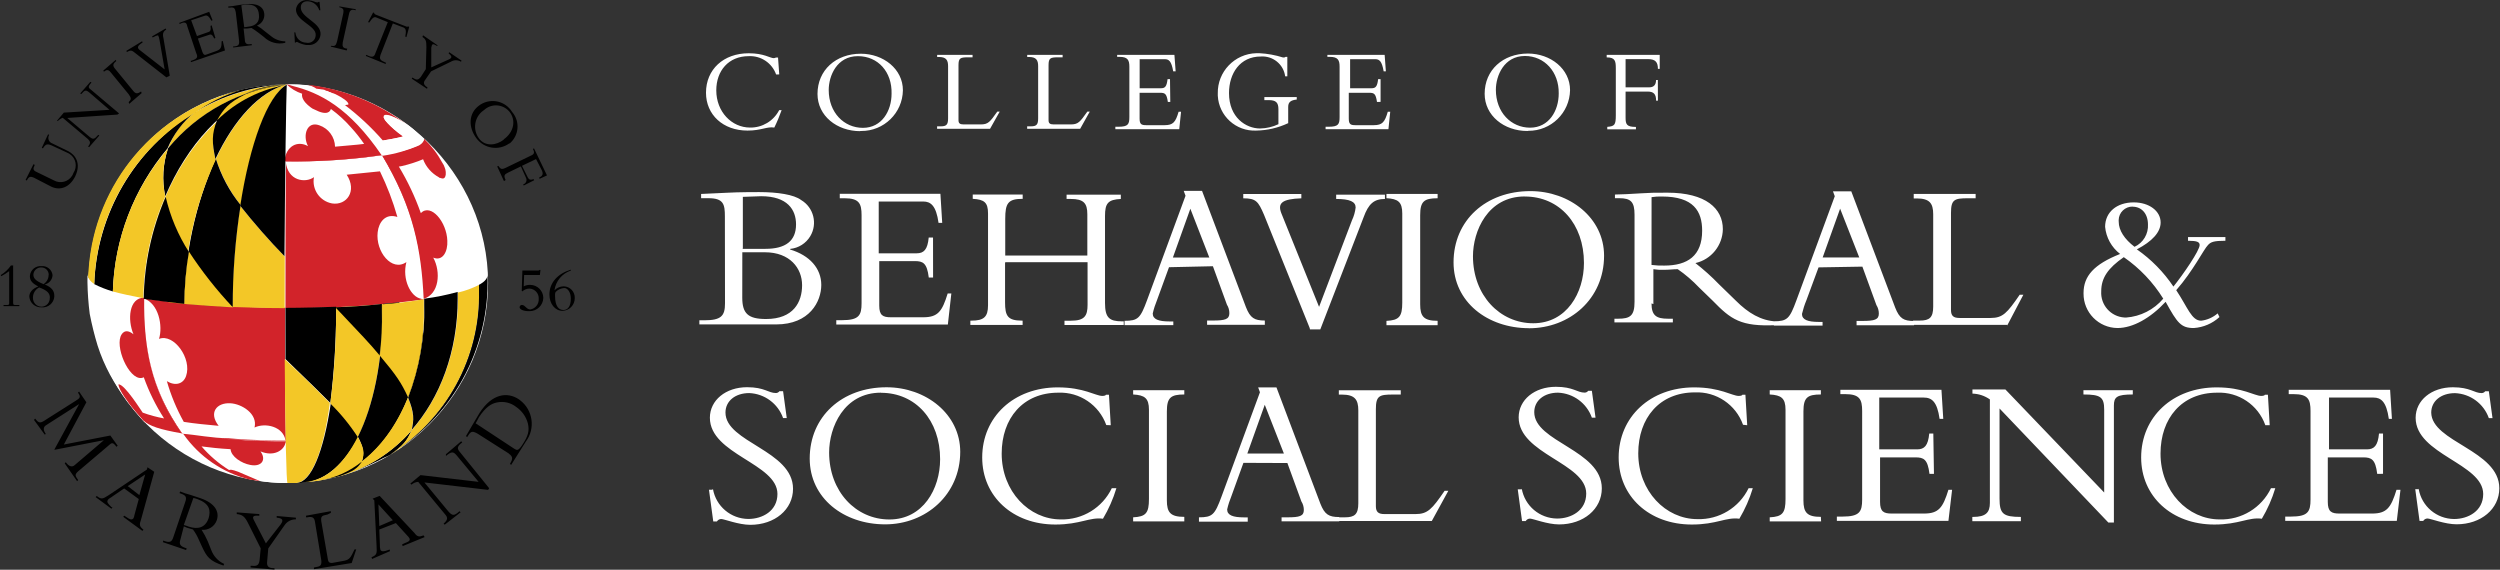 <?xml version="1.0" encoding="utf-8"?>
<!-- Generator: Adobe Illustrator 23.0.6, SVG Export Plug-In . SVG Version: 6.00 Build 0)  -->
<svg version="1.1" id="Layer_1" xmlns="http://www.w3.org/2000/svg" xmlns:xlink="http://www.w3.org/1999/xlink" x="0px" y="0px"
	 viewBox="0 0 430 98" style="enable-background:new 0 0 430 98;" xml:space="preserve">
<rect x="0" y="0" width="430" height="98" fill="#333333" stroke="none"/>
<style type="text/css">
	.st0{fill:#FFFFFF;}
	.st1{fill:#D2232A;}
	.st2{fill:#F3C727;}
	.st3{fill:none;}
</style>
<title>bsos-black</title>
<path class="st0" d="M133.49,12.81c-0.7-1.98-2.62-3.26-4.72-3.15c-3.46,0-5.57,2.52-5.57,5.88c0,3.67,2.63,6.4,5.82,6.4
	c2.1,0.03,4.03-1.13,5-3h0.42c-0.36,1.02-0.78,2.03-1.26,3c-1.26-0.21-2.2,0.52-4.61,0.52c-4.2,0-7.14-2.72-7.14-6.51
	c0-4,3-6.79,7.35-6.79c2.63,0,3.67,0.84,4.3,0.84c0.21,0,0.31-0.11,0.42-0.11h0.32l0.21,2.91L133.49,12.81z M147.96,22.56
	c-4,0-7.35-2.63-7.35-6.4c0-4.09,3.15-6.92,7.45-6.92c3.88,0,7.24,2.63,7.24,6.29c-0.06,3.91-3.27,7.03-7.18,7h-0.16V22.56z
	 M147.54,9.66c-3.57,0-5,3.35-5,5.82c0,3.88,2.63,6.51,5.88,6.51c3.25,0,4.93-2.91,4.93-5.88c0.1-3.72-2.32-6.45-5.78-6.45
	L147.54,9.66z M170.29,22.15h-9.11v-0.42h0.63c1,0,1.26-0.31,1.26-1.37v-8.99c0-1-0.31-1.57-1.57-1.57h-0.31V9.44h6.09v0.42h-0.74
	c-1.37,0-1.68,0.11-1.68,1.37v9.43c0,0.52,0.21,0.74,0.84,0.74h3c1.26,0,1.57-0.42,2.83-2.2h0.42L170.29,22.15z M185.79,22.15h-9.12
	v-0.42h0.63c1,0,1.26-0.31,1.26-1.37v-8.99c0-1-0.31-1.57-1.57-1.57h-0.31V9.44h6.09v0.42h-0.74c-1.37,0-1.68,0.11-1.68,1.37v9.43
	c0,0.52,0.21,0.74,0.84,0.74h3c1.26,0,1.57-0.42,2.83-2.2h0.42L185.79,22.15z M201.29,17.53h-0.42c-0.21-1.47-0.52-1.57-1.37-1.57
	h-3.49v4.42c0,1,0.31,1.15,1.15,1.15h3.15c1.47,0,1.89-0.52,2.41-2.31h0.42l-0.31,3h-10.99V21.8h0.52c1.68,0,1.89-0.42,1.89-1.68
	v-8.66c0-1.15-0.31-1.68-1.68-1.68h-0.42V9.44H202l0.21,2.83h-0.42c-0.31-1.78-0.74-2.09-1.47-2.09h-4.3v5h3.65
	c0.74,0,1-0.31,1.15-1.57h0.42L201.29,17.53z M221.53,21.2c-1.71,0.8-3.57,1.23-5.46,1.26c-3.48,0.16-6.43-2.52-6.61-6v-0.38
	c-0.08-3.74,2.89-6.84,6.64-6.93h0.5c1.39,0.07,2.76,0.32,4.09,0.74c0.21,0,0.31,0,0.42-0.11h0.31v3.35h-0.37
	c-0.27-2.07-2.12-3.56-4.2-3.41c-3.57,0-5.46,2.91-5.46,6.29c0,4.2,2.91,6.09,5.35,6.09c1.09-0.02,2.16-0.27,3.15-0.74v-2.57
	c0-1.15-0.42-1.57-1.68-1.57h-0.74V16.7h5.57v0.42c-1,0.11-1.47,0.42-1.47,1.26v2.83L221.53,21.2z M237.26,17.53h-0.42
	c-0.21-1.47-0.52-1.57-1.37-1.57h-3.48v4.42c0,1,0.31,1.15,1.15,1.15h3.15c1.47,0,1.89-0.52,2.41-2.31h0.42l-0.31,3h-10.81V21.8
	h0.52c1.68,0,1.89-0.42,1.89-1.68v-8.66c0-1.15-0.31-1.68-1.68-1.68h-0.42V9.44h9.85l0.21,2.83h-0.38
	c-0.31-1.78-0.74-2.09-1.47-2.09h-4.3v5h3.67c0.74,0,1-0.31,1.15-1.57h0.42v3.91L237.26,17.53z M262.71,22.53
	c-4,0-7.35-2.63-7.35-6.4c0-4.09,3.15-6.92,7.45-6.92c3.88,0,7.24,2.63,7.24,6.29c-0.06,3.91-3.27,7.03-7.18,7L262.71,22.53z
	 M262.29,9.63c-3.57,0-5,3.35-5,5.82c0,3.88,2.63,6.51,5.88,6.51c3.25,0,4.93-2.91,4.93-5.88c0.06-3.72-2.45-6.45-5.82-6.45
	L262.29,9.63z M285.16,17.32h-0.31c0-1.15-0.42-1.57-1.47-1.57h-3.78v4.51c0,1.15,0.21,1.57,1.78,1.57v0.42h-4.93v-0.43
	c1.26-0.11,1.47-0.31,1.47-2v-8.06c0-1.26-0.11-1.89-1.57-1.89V9.44h9.12v2.41h-0.31c0-1.15-0.42-1.68-1.68-1.68h-3.88v4.85h4.09
	c0.74,0,1.15-0.42,1.15-1.26h0.31C285.16,13.76,285.16,17.32,285.16,17.32z M124.68,37.24c0-2.09-0.21-3.15-2.83-3.15h-1.26v-0.73
	l4.51-0.21c2-0.11,4.72-0.11,5.46-0.11c3.15,0,6,0.42,7.24,1.37c2.15,1.28,2.85,4.06,1.57,6.21c-0.74,1.24-2.02,2.05-3.46,2.19v0.11
	c3.35,1,5.35,3.25,5.35,6.09c0,2.84-2,6.79-7.76,6.79h-13.21v-0.71h0.84c2.91,0,3.57-0.74,3.57-2.91L124.68,37.24z M127.67,42.8h4
	c3.46,0,5.25-1.37,5.25-4.2c0-2.52-1.47-4.85-6-4.85l-3.15,0.11v8.91L127.67,42.8z M127.67,51.2c0,2.72,1,3.67,4.09,3.67
	c4.72,0,6.2-2.91,6.2-5.82s-2.09-5.66-6.4-5.66h-3.88L127.67,51.2z M160.49,47.74h-0.74c-0.31-2.52-1-2.83-2.41-2.83h-6.11v7.66
	c0,1.68,0.63,2,2,2h5.57c2.52,0,3.25-1,4.2-4.09h0.63l-0.6,5.34h-19.19v-0.75h1c2.91,0,3.35-0.84,3.35-2.91V37.01
	c0-2-0.42-2.91-2.91-2.91h-0.84v-0.77h17.31l0.31,5h-0.63c-0.42-3-1.37-3.67-2.63-3.67h-7.66v8.91h6.51c1.26,0,1.89-0.63,2.09-2.72
	h0.74L160.49,47.74z M172.87,45.22V52c0,2.31,0.42,3.15,2.91,3.15h0.11v0.74h-8.99v-0.74h0.21c2.09,0,2.83-0.63,2.83-2.63v-15.8
	c0-1.89-0.63-2.41-2.63-2.52v-0.74h8.59v0.74c-2.52,0-3,0.74-3,3.46v6.29h14.12v-7.1c0-1.89-0.63-2.63-2.83-2.63h-0.74v-0.74h9.33
	v0.74c-2.2,0.11-2.72,0.74-2.72,2.91v14.99c0,2.52,0.74,3.15,2.91,3.15h0.31v0.63h-10.19v-0.74h1.14c2.31,0,2.83-0.84,2.83-2.72
	V45.1h-14.14L172.87,45.22z M201.07,45.96l-2.06,5.65c-0.31,0.75-0.56,1.52-0.74,2.31c0,1,1,1.37,2.91,1.37h0.63v0.63h-8.39v-0.74
	c2.31,0,2.72-0.42,3.88-3.57l6.61-17.94l-0.31-0.84h3.15l7.55,19.99c0.74,1.89,1.47,2.31,3.25,2.31v0.74h-9.93v-0.74h1
	c2.09,0,2.83-0.21,2.83-1.26c0-0.52-0.14-1.03-0.42-1.47l-2.41-6.61L201.07,45.96z M204.74,35.9l-3,8.39H208L204.74,35.9z
	 M225.28,56.45l-7.87-19.51c-1-2.31-1.37-2.83-3.57-2.83v-0.74h9.99v0.74c-3.35,0.11-4.09,0.84-3.46,2.52l6.51,16.15l5.66-14.89
	c0.33-0.69,0.54-1.44,0.63-2.2c0-1-1-1.47-3.35-1.47v-0.74h8.39v0.74c-1.89,0-2.83,0.84-3.67,3.15l-7.45,19.29h-1.78L225.28,56.45z
	 M247.27,55.93h-8.8v-0.74c2.2-0.11,2.72-0.74,2.72-3.15V36.72c0-2-0.74-2.52-2.72-2.63v-0.73h8.8v0.74c-2.31,0-3,0.52-3,2.91v15.34
	c0,2.09,0.63,2.83,3,2.83V55.93z M263,56.45c-7.16,0-12.99-4.52-12.99-11.32c0-7.24,5.57-12.26,13.21-12.26
	c6.79,0,12.68,4.62,12.68,11.11c0,7.44-5.9,12.48-12.92,12.48L263,56.45z M262.26,33.79c-6.4,0-8.91,6-8.91,10.28
	c0,6.72,4.62,11.53,10.37,11.53c5.76,0,8.72-5.25,8.72-10.37c0-6.72-4.21-11.43-10.17-11.43L262.26,33.79z M284.06,52.19
	c0,2.09,0.84,2.63,2.83,2.63h0.84v0.63h-10.05v-0.63h0.63c2.09,0,2.83-0.52,2.83-2.91V36.92c0-2.2-0.63-2.83-2.63-2.83h-0.74v-0.63
	c0.84,0,3-0.11,4.51-0.21c1.51-0.1,2.2-0.11,4.51-0.11c6.61,0,9.54,2.72,9.54,6.29c-0.05,2.79-1.99,5.2-4.72,5.82
	c1.43,1.12,2.79,2.33,4.05,3.64l2.91,2.83c2.09,2.09,4.3,3.46,7,3.57v0.63c-6.2,0.31-7.87-1-10.99-4.2l-2.34-2.27
	c-1.11-1.17-2.34-2.23-3.67-3.15c-0.84,0-1.47,0.11-2.41,0.11c-0.6,0.02-1.19-0.01-1.78-0.11v6L284.06,52.19z M284.06,45.57
	c0.73,0.09,1.46,0.13,2.2,0.11c4,0,6.51-1.68,6.51-6c0-3.35-1.47-5.88-6.92-5.88c-0.6-0.02-1.19,0.02-1.78,0.11L284.06,45.57z
	 M312.79,45.99l-2.09,5.66c-0.32,0.76-0.57,1.55-0.76,2.35c0,1,1,1.37,2.91,1.37h0.63V56h-8.39v-0.74c2.31,0,2.72-0.42,3.88-3.57
	l6.61-17.94l-0.31-0.84h3.15l7.55,19.99c0.74,1.89,1.47,2.31,3.25,2.31v0.74h-9.89V55.2h1c2.09,0,2.83-0.21,2.83-1.26
	c0-0.52-0.14-1.03-0.42-1.47l-2.41-6.61L312.79,45.99z M316.5,35.89l-3,8.39h6.29L316.5,35.89z M345.23,55.88h-16.18v-0.74h1.15
	c1.68,0,2.31-0.52,2.31-2.41V36.85c0-1.89-0.63-2.72-2.83-2.72h-0.52v-0.77h10.65v0.74h-1.33c-2.31,0-2.91,0.21-2.91,2.52v16.7
	c0,1,0.42,1.37,1.47,1.37h5.35c2.09,0,2.83-0.84,5-4h0.63L345.23,56L345.23,55.88z M382.77,40.78v0.63c-2,0-2.52,0.21-3,0.74
	c-0.74,0.74-2.52,4.41-5.46,7.76c2,3,2.63,5.25,4.3,5.25c1.05-0.13,2.03-0.57,2.83-1.26l0.31,0.63c-1.21,1.11-2.77,1.78-4.41,1.89
	c-2.2,0-2.83-0.84-4.85-4.51c-2.63,2.83-5.66,4.51-8.28,4.51c-3.25-0.03-5.86-2.68-5.84-5.93v-0.09c0-2.91,1.78-4.93,6.29-6.72
	c-1.47-1.13-2.41-2.82-2.58-4.67c0-2.52,2-4.2,4.93-4.2c2.63,0,4.62,1.47,4.62,3.46c0,1.68-1.47,3.25-4.09,4.62
	c2.47,1.72,4.6,3.89,6.29,6.4c1.68-2.09,4.51-6.2,4.51-7.14c0-0.52-0.42-0.74-2-0.74v-0.63h6.4H382.77z M365.68,54.62
	c2.48-0.18,4.79-1.35,6.4-3.25c-1.75-2.82-4.06-5.25-6.79-7.14c-2.72,1.89-3.88,3.57-3.88,5.88c-0.14,2.34,1.64,4.35,3.98,4.5
	c0,0,0.01,0,0.01,0h0.29L365.68,54.62z M366.83,35.53c-1.31-0.02-2.4,1.02-2.42,2.33c0,0.1,0,0.2,0.01,0.29c0,1.47,1,3,2.72,4.3
	c1.5-0.69,2.41-2.23,2.31-3.88c-0.02-1.86-1.12-3.02-2.65-3.02L366.83,35.53z M122.63,84.12c0.52,2.96,3.08,5.12,6.09,5.14
	c2.41,0,5-1.37,5-4.3c0-5.25-11.62-6.79-11.62-13.11c0-3,2.72-5.25,6.4-5.25c3,0,3.67,1,4.93,1c0.25,0.01,0.48-0.11,0.63-0.31h0.63
	l0.63,4.62h-0.63c-0.88-2.49-3.18-4.19-5.82-4.3c-2.41,0-4.09,1.37-4.09,3.35c0,5.14,11.62,6.51,11.62,13.11
	c0,3.57-3.15,6.2-7.35,6.2c-2,0-4.51-1-5-1c-0.3,0-0.58,0.16-0.74,0.42h-0.63l-0.74-5.46h0.63v-0.11L122.63,84.12z M152.26,90.19
	c-7.14,0-12.99-4.51-12.99-11.32c0-7.24,5.57-12.26,13.21-12.26c6.79,0,12.68,4.62,12.68,11.11
	C165.15,85.06,159.28,90.18,152.26,90.19L152.26,90.19z M151.52,67.54c-6.4,0-8.91,6-8.91,10.28c0,6.72,4.61,11.53,10.37,11.53
	c5.77,0,8.72-5.25,8.72-10.37c0-6.71-4.21-11.42-10.17-11.42L151.52,67.54z M190.28,73.11c-1.24-3.46-4.58-5.71-8.25-5.57
	c-6.09,0-9.74,4.41-9.74,10.48c0,6.51,4.72,11.32,10.17,11.32c3.73,0.09,7.16-2.01,8.77-5.37h0.79c-0.55,1.84-1.33,3.6-2.31,5.25
	c-2.31-0.31-3.88,1-8.18,1c-7.35,0-12.59-4.85-12.59-11.53c0-7,5.46-12.06,12.99-12.06c4.51,0,6.51,1.47,7.66,1.47
	c0.42,0,0.63-0.11,0.63-0.21h0.52l0.31,5.25L190.28,73.11z M203.7,89.68h-8.8v-0.7c2.2-0.11,2.72-0.74,2.72-3.15V70.48
	c0-2-0.74-2.52-2.72-2.63v-0.74h8.8v0.74c-2.31,0-3,0.52-3,2.91v15.31c0,2.09,0.63,2.83,3,2.83V89.68z M213.87,79.61l-2.06,5.7
	c-0.31,0.75-0.56,1.52-0.74,2.31c0,1,1,1.37,2.91,1.37h0.63v0.74h-8.39v-0.75c2.31,0,2.72-0.42,3.88-3.57l6.61-17.94l-0.31-0.84
	h3.15l7.55,19.99c0.74,1.89,1.47,2.31,3.25,2.31v0.74h-9.92v-0.69h1c2.09,0,2.83-0.21,2.83-1.26c0-0.52-0.14-1.03-0.42-1.47
	l-2.41-6.61L213.87,79.61z M217.54,69.62l-3,8.39h6.29L217.54,69.62z M246.27,89.61h-16.1v-0.63h1.15c1.68,0,2.31-0.52,2.31-2.41
	V70.59c0-1.89-0.63-2.72-2.83-2.72h-0.52v-0.74h10.65v0.73h-1.37c-2.31,0-2.91,0.21-2.91,2.52v16.67c0,1,0.42,1.37,1.47,1.37h5.35
	c2.09,0,2.83-0.84,5-4h0.64L246.27,89.61z M261.74,84.05c0.52,2.96,3.08,5.12,6.09,5.14c2.41,0,5-1.37,5-4.3
	c0-5.25-11.62-6.79-11.62-13.11c0-3,2.72-5.25,6.4-5.25c3,0,3.67,1,4.93,1c0.25,0.01,0.48-0.11,0.63-0.31h0.63l0.63,4.62h-0.63
	c-0.88-2.49-3.18-4.19-5.82-4.3c-2.41,0-4.09,1.37-4.09,3.35c0,5.14,11.62,6.51,11.62,13.11c0,3.57-3.15,6.2-7.35,6.2
	c-2,0-4.51-1-5-1c-0.3,0-0.58,0.16-0.74,0.42h-0.63l-0.74-5.46h0.68L261.74,84.05L261.74,84.05z M299.8,73.06
	c-1.24-3.47-4.6-5.73-8.28-5.57c-6.09,0-9.74,4.41-9.74,10.48c0,6.51,4.72,11.32,10.17,11.32c3.73,0.12,7.18-1.97,8.81-5.32h0.72
	c-0.55,1.84-1.33,3.6-2.31,5.25c-2.31-0.31-3.88,1-8.17,1c-7.35,0-12.59-4.85-12.59-11.53c0-7,5.46-12.06,12.99-12.06
	c4.51,0,6.51,1.47,7.66,1.47c0.42,0,0.63-0.11,0.63-0.21h0.52l0.31,5.25L299.8,73.06z M313.23,89.68h-8.84v-0.7
	c2.2-0.11,2.72-0.74,2.72-3.15V70.48c0-2-0.74-2.52-2.72-2.63v-0.74h8.8v0.74c-2.31,0-3,0.52-3,2.91v15.31c0,2.09,0.63,2.83,3,2.83
	L313.23,89.68z M332.61,81.5h-0.74c-0.31-2.52-1-2.83-2.41-2.83h-6.09v7.66c0,1.68,0.63,2,2,2h5.56c2.52,0,3.25-1,4.2-4.09h0.63
	l-0.63,5.35h-19.19v-0.74h1c2.91,0,3.35-0.84,3.35-2.91V70.7c0-2-0.42-2.91-2.91-2.91h-0.84v-0.74h17.39l0.31,5h-0.63
	c-0.42-3-1.37-3.67-2.72-3.67h-7.66v8.91h6.51c1.26,0,1.89-0.63,2.09-2.72h0.7l0.11,6.92L332.61,81.5z M362.65,89.89l-18.73-19.63
	v15.5c0,2.63,0.63,3.15,3.67,3.15v0.74h-8.35v-0.74h0.11c2.2,0,2.91-0.74,2.91-2.41V68.7c-0.88-0.62-1.92-0.97-3-1v-0.71h5.67
	l16.99,17.72V70.48c0-2.2-0.63-2.63-3.57-2.63v-0.74h8.49v0.74c-2.72,0-3.25,0.42-3.25,1.89v20.14h-0.92L362.65,89.89z
	 M389.63,73.11c-1.24-3.47-4.6-5.73-8.28-5.57c-6.09,0-9.74,4.41-9.74,10.48c0,6.51,4.72,11.32,10.17,11.32
	c3.75,0.11,7.21-1.99,8.83-5.37h0.74c-0.55,1.84-1.33,3.6-2.31,5.25c-2.31-0.31-3.88,1-8.17,1c-7.35,0-12.59-4.85-12.59-11.53
	c0-7,5.46-12.06,12.99-12.06c4.51,0,6.51,1.47,7.66,1.47c0.42,0,0.63-0.11,0.63-0.21h0.52l0.31,5.25h-0.75L389.63,73.11z
	 M409.62,81.5h-0.74c-0.31-2.52-1-2.83-2.41-2.83h-6.09v7.66c0,1.68,0.63,2,2,2H408c2.52,0,3.25-1,4.2-4.09h0.68l-0.63,5.35h-19.19
	v-0.74h1c2.91,0,3.35-0.84,3.35-2.91V70.7c0-2-0.42-2.91-2.91-2.91h-0.84v-0.74h17.44l0.31,5h-0.53c-0.42-3-1.37-3.67-2.63-3.67
	h-7.66v8.91h6.51c1.26,0,1.89-0.63,2.09-2.72h0.69v6.92h-0.11L409.62,81.5z M416.02,84.13c0.52,2.96,3.08,5.12,6.09,5.14
	c2.41,0,5-1.37,5-4.3c0-5.25-11.62-6.79-11.62-13.11c0-3,2.72-5.25,6.4-5.25c3,0,3.67,1,4.93,1c0.25,0.01,0.48-0.11,0.63-0.31h0.63
	l0.63,4.62h-0.63c-0.88-2.49-3.18-4.19-5.82-4.3c-2.41,0-4.09,1.37-4.09,3.35c0.09,5.09,11.71,6.46,11.71,13.01
	c0,3.57-3.15,6.2-7.35,6.2c-2,0-4.51-1-5-1c-0.3,0-0.58,0.16-0.74,0.42h-0.63l-0.74-5.46h0.63v-0.11L416.02,84.13z"/>
<path class="st0" d="M49.55,83.08c18.98-0.04,34.36-15.42,34.4-34.4c0-18.99-16.08-34.2-34.4-34.2c-18.94,0-34.3,15.35-34.31,34.29
	c0,18.94,15.35,34.3,34.29,34.31C49.54,83.08,49.55,83.08,49.55,83.08z"/>
<path class="st0" d="M65.53,27.01c-5.49,0.73-11.03,1.06-16.57,1c0.1-6.88,0.19-11.72,0.29-13.27c6.4,1.07,12.11,5.62,16.28,12.21"
	/>
<path class="st1" d="M73,51.49c-7.92,1.07-15.9,1.57-23.9,1.51c0-9.3,0-18.31,0.1-25.28c5.54,0.04,11.08-0.32,16.57-1.07
	c4.56,7.48,7.07,16.04,7.27,24.8"/>
<path class="st0" d="M72.42,51.38c-1.75-0.29-3.3-3.3-2.52-6.3c-2.52,1.75-5.33-1.84-4.94-5.14c0.19-1.75,1.36-3.3,3.39-2.62
	c-0.76-2.7-1.77-5.32-3-7.85c-1.75,0.19-3.68,0.39-5.72,0.58c1.84,2.81,0,5.33-2.52,4.94c-2.11-0.39-3.5-2.41-3.11-4.52
	c-1.45,1.07-4.56,0.68-4.85-2.71c5.54,0.07,11.08-0.29,16.57-1.07c4.75,8,6.79,14.82,7.37,24.8l-0.68-0.1 M31.33,74.63
	c-3.49-0.58-5.91-1.36-6.69-2.23s-2-2.33-2.81-3.39c-1.07-1.45-2.04-2.98-2.91-4.56c-0.86-1.6-1.58-3.27-2.13-5
	c-0.55-1.8-1-3.62-1.36-5.47c-0.23-1.8-0.36-3.61-0.39-5.43v-1.45c-0.1,1.45,3.49,2.81,9.49,3.88v1.45
	C24.65,61.44,27.16,69.21,31.33,74.63 M49.45,83.06H48c-1.76-0.07-3.51-0.3-5.24-0.68c-4.62-1.17-8.68-3.95-11.43-7.85
	c3.79,0.57,7.6,0.93,11.43,1.07c2.13,0.1,4.27,0.1,6.4,0.1C49.26,80.35,49.35,83.07,49.45,83.06"/>
<path class="st1" d="M49.16,75.81c-2.13,0-4.27,0-6.4-0.1c-3.83-0.14-7.65-0.5-11.43-1.08c-4.07-5.53-6.59-13.27-6.59-22.19v-1.16
	c5.16,0.82,10.37,1.3,15.6,1.45c2.91,0.1,5.82,0.19,8.72,0.19v1.17C48.97,63.09,49.07,70.67,49.16,75.81 M49.07,76.28
	c-0.29,1.16-1.94,2.33-4.27,1.36c1.07,1.45,0.19,2.71-1.75,2.33c-1.55-0.29-3.3-1.45-3.39-2.71c-1.84-0.1-3.59-0.29-5-0.48
	c1.37,1.59,2.97,2.96,4.75,4.07c0.19-0.1,0.48-0.1,1.55,0.29l3.84,1.64c-1.07-0.19-1.16-0.19-1.84-0.29
	c-4.63-1.16-8.69-3.94-11.43-7.85c5.9,0.88,11.86,1.3,17.83,1.26C49.17,75.9,49.17,76.09,49.07,76.28"/>
<path class="st0" d="M31.33,74.55c-4.75-6.79-6.59-13.37-6.69-23.26c2.71,0.87,3.39,4.85,2.71,7c2.52-1,5.72,3.39,4.65,6.4
	c-0.48,1.36-1.84,1.75-3.3,0.87c0.7,2.44,1.67,4.78,2.91,7c1.84,0.29,3.78,0.48,6,0.68c-1.75-2.23-0.39-4,2-3.88
	c2,0.1,4.75,1.84,4.17,4.17c1.84-0.87,4.94-0.19,5.33,2.23c-2.23,0-5.62,0-9.88-0.39c-2.71,0-5.33-0.58-8-0.78"/>
<path class="st1" d="M31.33,74.55c-3.88-0.68-5.62-1.26-6.69-2.23c-0.78-0.87-1.84-2.13-2.62-3.1c0.15,0.26,0.35,0.49,0.58,0.68
	c-0.39-0.48-2.13-2.71-2.23-3.78c1-0.19,4.07,4.75,4.17,4.85c1.19,0.44,2.43,0.77,3.68,1c-1.43-2.22-2.6-4.59-3.49-7.08
	c-2.13,1.07-4.85-4.56-4-7c0.19-0.48,0.78-1.55,2.23-0.39c-1.07-2.52-0.78-6.3,1.84-6.3c-0.1,8.52,1.07,15.6,6.5,23.36"/>
<path d="M72.81,57.4c0.1-1.65,0.19-3.2,0.19-4.85v-1.18h0.09v1.16c-0.1,1.65-0.1,3.3-0.29,4.85 M54.81,82.68
	c9.39-1.45,16.67-11.53,17.99-25.38v0.1C71.44,71.16,64.17,81.23,54.81,82.68 M66.14,78.68c-1.72,0.92-3.5,1.73-5.33,2.42
	c-0.78,0.19-1.75,0.58-2.42,0.78c4.81-1.35,9.12-4.08,12.4-7.85c-0.71,1.58-1.19,2.55-3.71,4.2c-0.31,0.2-0.65,0.36-1,0.48"/>
<path class="st2" d="M67.09,78.23c2-1.45,2.91-2.33,3.68-4.17c4.94-5.62,8-13.56,8-22.58v-1.16c1.26-0.29,2.48-0.74,3.63-1.33v1.16
	C82.55,61.55,76.75,72.19,67.09,78.23"/>
<path d="M56.82,69.32c-2.33-2.33-2.33-2.33-7.72-7.56v-8.81c3,0,5.91-0.1,8.72-0.19v1.16C57.78,59.07,57.45,64.21,56.82,69.32"/>
<path class="st2" d="M50.9,83.08h-1.45c-0.19,0-0.39-8.52-0.48-21.32c5.14,4.85,5.62,5.43,7.76,7.56
	C55.65,77.65,53.52,82.98,50.9,83.08"/>
<path d="M52.55,82.98c-0.29,0-0.68,0.1-0.87,0.1H51c2.52-0.1,4.65-5.33,5.91-13.76c1.82,1.73,3.42,3.68,4.75,5.82
	C59.24,79.78,56.04,82.6,52.55,82.98"/>
<path class="st2" d="M61.56,75.22c-1.36-2.11-2.95-4.06-4.75-5.82c0.67-5.11,1-10.26,1-15.41v-1.15c2.81-0.1,5.53-0.29,8-0.48v1.16
	c0,8.81-1.65,16.38-4.27,21.71"/>
<path d="M62.24,79.39c0.39-1.36,0.39-2.13-0.68-4.27c2.62-5.24,4.27-12.88,4.27-21.71v-1.15L68.64,52c1.26,1.45,2.81,3.39,4.17,5.33
	c-1,9.88-4.94,17.83-10.56,22.1"/>
<path class="st2" d="M54.78,82.69l-0.87,0.1c-0.42,0.07-0.84,0.1-1.26,0.1h-0.1c3.59-0.29,6.69-3.2,8.99-7.76
	c1,1.84,1.26,2.71,0.68,4.27c-2.15,1.74-4.73,2.88-7.47,3.3 M58.35,81.92l-0.87,0.19c-1.36,0.29-1.36,0.29-2.13,0.48l-0.68,0.1
	c6.69-1.07,12.3-6.4,15.5-14.34c0.87,2.33,1.16,3.49,0.58,5.72C67.48,77.85,63.17,80.58,58.35,81.92"/>
<path d="M57.59,82.11c-1.36,0.29-1.36,0.29-2.13,0.48l-0.68,0.1c2.74-0.42,5.31-1.56,7.47-3.3c-0.78,1.16-1.36,1.65-3.88,2.52
	L57.59,82.11 M70.77,74.1c0.48-1.94,0.48-3.1-0.58-5.72c1.94-5.04,2.89-10.4,2.81-15.79v-1.22c1.93-0.25,3.84-0.63,5.72-1.16v1.16
	c0,9.1-3,17.05-8,22.68"/>
<path class="st2" d="M66.09,78.72c0.27-0.2,0.56-0.36,0.87-0.48l-0.39,0.19L66.09,78.72"/>
<path d="M82.59,50c0,12.3-6.3,22.87-15.89,28.39l0.39-0.19c9.68-6.03,15.52-16.67,15.4-28.07V49l0.19-0.1
	c-0.08,0.38-0.11,0.77-0.1,1.16"/>
<path class="st2" d="M70.19,68.35c-1.16-2.52-2-3.78-4.85-7.17c0.28-2.54,0.41-5.1,0.39-7.66v-1.18c2.4-0.16,4.79-0.46,7.17-0.87
	v1.16C73.05,58,72.13,63.34,70.19,68.35"/>
<path d="M65.34,61.18c-1.94-2.33-3-3.39-7.66-8.33c2.62-0.1,4.75-0.19,8-0.58v1.16c0.07,2.59-0.06,5.18-0.39,7.76 M24.75,51.3
	c0.01-2.01,0.17-4.01,0.48-6v0.1C24.92,47.36,24.76,49.33,24.75,51.3 M25.23,45.4c2-14.24,10.27-26.25,20.54-29.98
	C35.49,19.1,27.25,31.21,25.23,45.4 M45.76,15.42c1.19-0.47,2.42-0.8,3.68-1C48.19,14.65,46.96,14.99,45.76,15.42"/>
<path class="st2" d="M28.91,25.52c0.91-2.48,2.53-4.63,4.65-6.21c4.83-2.88,10.28-4.54,15.89-4.85
	C41.44,15.37,34.08,19.33,28.91,25.52"/>
<path d="M19.41,50.13c-1.1-0.32-2.17-0.74-3.2-1.26c0.44-12.12,6.91-23.21,17.25-29.55c-2.03,1.66-3.63,3.79-4.65,6.21
	C23,32.44,19.69,41.11,19.41,50.13"/>
<path class="st2" d="M48.96,53c-2.91,0-5.82-0.1-8.72-0.19h-0.29c0.04-5.82,0.5-11.64,1.37-17.4c2.52,3.1,3.78,4.65,7.66,8.72
	L48.96,53 M41.41,35.31c-1.89-2.39-3.33-5.1-4.27-8c3.2-6.79,7.56-11.53,12.3-12.88C46.1,16.41,43.11,24.65,41.41,35.31"/>
<path d="M40.05,52.75c-3-0.1-5.82-0.29-8.33-0.58c0.05-8.59,1.89-17.07,5.4-24.9c0.9,2.91,2.35,5.63,4.27,8
	c-0.91,5.8-1.37,11.67-1.36,17.54"/>
<path class="st2" d="M31.72,52.27L29,52c-1.43-2.06-2.69-4.24-3.78-6.5c1.45-10.07,6-18.99,12.21-24.7
	c-0.85,2.12-0.97,4.47-0.33,6.67c-3.58,7.78-5.43,16.24-5.43,24.8"/>
<path d="M37.05,27.36c-0.58-2.81-0.68-4.27,0.29-6.69c3.32-3.24,7.54-5.4,12.11-6.21C44.6,15.73,40.25,20.58,37.05,27.36
	 M28.42,33.75c-0.57-2.74-0.4-5.58,0.48-8.23c5.14-6.23,12.52-10.19,20.55-11.04c-1.27,0.13-2.51,0.47-3.68,1
	C38.41,18.02,32.2,24.94,28.42,33.75"/>
<path class="st2" d="M37.34,20.68c1.16-2,1.94-3,4.85-4.46c2.33-0.89,4.78-1.45,7.27-1.66C44.88,15.31,40.66,17.44,37.34,20.68
	 M24.65,51.3c-2.03-0.39-3.78-0.77-5.24-1.16c0.26-9.05,3.61-17.73,9.49-24.61c-0.91,2.65-1.07,5.5-0.48,8.23
	C26.02,39.3,24.74,45.26,24.65,51.3"/>
<path d="M33.56,19.32c2.31-1.84,4.98-3.16,7.85-3.88c2.62-0.62,5.3-0.96,8-1c-5.62,0.28-11.08,1.94-15.89,4.85"/>
<path class="st2" d="M16.21,48.87c-0.68-0.48-1.07-1-1.07-1.36l0.1-1.16c1.02-14.9,11.63-27.39,26.16-30.82
	c-2.82,0.82-5.48,2.13-7.85,3.88C23.12,25.61,16.57,36.72,16.21,48.87"/>
<path d="M31.72,52.27c-2.62-0.29-4.95-0.58-7-0.87c0.09-6.04,1.38-12,3.78-17.54c0.78,3.37,2.13,6.58,4,9.49
	C31.99,46.3,31.73,49.28,31.72,52.27"/>
<path class="st2" d="M31.72,52.27c0.01-3.01,0.27-6.02,0.78-8.99c2.23,3.41,4.76,6.62,7.56,9.59c-2.91-0.19-4.94-0.29-8.33-0.58"/>
<path d="M42.19,16.12c2.29-1.02,4.76-1.58,7.27-1.65C46.96,14.67,44.52,15.23,42.19,16.12"/>
<path class="st3" d="M83.85,48.48c0.01,2.9-0.35,5.8-1.07,8.61c-0.64,2.68-1.65,5.26-3,7.66c-3.01,5.68-7.54,10.41-13.08,13.66"/>
<path d="M82.59,48.87c0.87-0.48,1.26-1.07,1.26-1.55C84.29,60.05,77.71,72,66.7,78.42l0.39-0.19c9.7-6.01,15.51-16.69,15.3-28.1V49
	c0.05-0.06,0.12-0.09,0.19-0.1V50"/>
<path class="st1" d="M65.73,26.68c0.39-0.1,0.68-0.1,1-0.19c1.94-0.39,6.21-1.26,6.21-2.62c1.26,1.21,2.32,2.6,3.15,4.14
	c0.17,0.24,0.3,0.5,0.39,0.78c0.11,0.25,0.17,0.51,0.19,0.78v0.44c-0.1,0.78-0.48,0.78-1,0.58c-0.1,0-0.1,0-0.19-0.1
	c-1.24-0.68-2.21-1.77-2.71-3.1c-1.16,0.49-2.36,0.87-3.59,1.16c-0.1,0-0.39,0.1-0.58,0.1c1.53,2.53,2.79,5.21,3.78,8
	c1.75-1.75,4.46,1.55,4.56,4.75c0.1,1.84-0.78,3.59-2.42,2.91c1.36,2.52,1,6.3-1.65,7.08c-0.39-8.33-1.75-15.7-7.17-24.7
	 M65.99,20.28c0-0.1,0-0.19,0.1-0.19h0.1c0,0,0.29-1.07,4.17,1.65c-5.05-3.94-11.08-6.42-17.44-7.17c0.35,0.09,0.68,0.22,1,0.39
	c0.17,0.07,0.33,0.17,0.48,0.29c0.48,0.1,1,0.1,1.36,0.19l0.39,0.19h0.1c0.15,0.02,0.28,0.09,0.39,0.19h0.1
	c0.1,0,0.19,0.1,0.39,0.19h0.1l0.48,0.19c1.16,0.58,2.23,1.26,2.23,1.75c-0.19,0.1-0.19,0.1-0.78,0c2.44,1.83,4.68,3.91,6.69,6.21
	c1.27-0.18,2.54-0.44,3.78-0.78c-0.3,0.21-3.21-2.03-3.6-3.09L65.99,20.28z"/>
<path class="st0" d="M72.9,23.88c-0.87-0.78-1.65-1.55-2.52-2.23c-0.98-0.72-2.06-1.31-3.2-1.75c0,0-1.94-0.68-0.87,0.87
	c0.9,1.01,1.9,1.92,3,2.71c-0.78,0.29-2.52,0.48-3.78,0.78c-2.01-2.3-4.25-4.39-6.69-6.24c0.48,0.1,0.58,0.1,0.78,0
	c0-0.48-1-1.16-2.23-1.75l-0.48-0.19h-0.1c-0.1-0.1-0.19-0.1-0.39-0.19h-0.1l-0.39-0.19h-0.1l-0.39-0.19
	c-0.44-0.11-0.89-0.16-1.35-0.16l0.1,0.1l-0.1-0.1h0.1c-0.15-0.12-0.31-0.21-0.48-0.29c-0.32-0.17-0.65-0.3-1-0.39
	c-0.8-0.08-1.61-0.11-2.42-0.1h-1.04l0.19,0.1h-0.29c0.19,0,0.39,0.1,0.68,0.1c0.58,0.19,1.65,0.48,2.52,0.68
	c5.14,1.84,9.78,5.91,13.37,11.33h0.19c2.12-0.32,4.19-0.92,6.17-1.77C73,24.46,72.9,23.88,72.9,23.88z"/>
<path class="st1" d="M65.63,26.68c-5.62-8.23-10.65-10.75-15.41-11.92c0.1,0,0.19,0.1,0.39,0.1l-0.68-0.19c-0.1,0-0.1,0-0.19-0.1
	l0.39,0.1l-0.48-0.1h-0.1l-0.29-0.1c0.76,0.76,1.69,1.32,2.71,1.65c-0.1,0.39,0,1.26,1.45,2.33c0.2,0.17,0.43,0.3,0.68,0.39
	c2.23,1.16,2.71,0.29,2.81-0.1c1.28,0.93,2.45,2.01,3.49,3.2c0.81,0.88,1.55,1.82,2.23,2.81c-1.36,0.19-3.2,0.29-5,0.48
	c-0.04-1.67-1.13-3.14-2.71-3.68c-2.13-0.78-2.91,1.75-1.94,3.59c-1.75-1-3.78-0.1-4.07,2.62c5.61,0.09,11.21-0.27,16.76-1.07"/>
<path d="M8.27,23.1l0.19,0.1c-0.29,0.47-0.14,1.09,0.33,1.37c0.05,0.03,0.1,0.05,0.15,0.07l2.82,1.37c1.26,0.68,2.23,2.13,1.16,4.36
	c-1,1.94-2.62,2.42-4.07,1.75l-3-1.55c-0.68-0.29-0.87-0.19-1.26,0.48l-0.19-0.1l1.36-2.71l0.19,0.1v0.1
	c-0.29,0.58-0.29,0.87,0.39,1.16l2.9,1.41c1.12,0.65,2.55,0.27,3.2-0.84c0.08-0.13,0.14-0.27,0.19-0.42
	c0.72-1.08,0.44-2.54-0.64-3.26c-0.14-0.09-0.28-0.17-0.43-0.23l-2.43-1.13c-1-0.48-1.26-0.39-1.75,0.39l-0.19-0.1L8.27,23.1z
	 M20.19,19.71l-8.62,0.58l3.78,3.2c0.68,0.58,0.87,0.48,1.55-0.29l0.19,0.1l-1.75,2l-0.19-0.1c0.48-0.58,0.39-0.87,0-1.26
	l-4.36-3.68c-0.33,0.12-0.63,0.32-0.87,0.58l-0.1-0.1l1.16-1.37l7.85-0.48l-3.49-3c-0.58-0.48-0.78-0.39-1.36,0.29l-0.19-0.1l1.75-2
	l0.19,0.1c-0.58,0.68-0.58,0.87-0.19,1.16l4.94,4.17L20.19,19.71z M24.36,16.02l-2.13,1.84l-0.1-0.29c0.48-0.48,0.48-0.68,0-1.36
	l-3.1-3.78c-0.39-0.48-0.68-0.48-1.16-0.1l-0.1-0.19l2.13-1.84l0.1,0.19c-0.58,0.48-0.68,0.78-0.19,1.36l3.1,3.78
	c0.39,0.48,0.68,0.58,1.36,0.1L24.36,16.02z M28.62,13.31l-5.34-4.17c-0.58-0.48-0.78-0.58-1.45-0.19l-0.1-0.2l2.71-1.65l0.1,0.19
	c-0.87,0.58-1,0.87-0.58,1.26l4.36,3.39l-0.87-5c-0.1-0.39-0.1-0.58-0.19-0.68c0-0.29-0.29-0.19-1,0.19l-0.1-0.19l2.33-1.36
	l0.1,0.19c-0.48,0.29-0.68,0.68-0.48,1.45l1.09,6.48L28.62,13.31z M37.05,6.53l-0.19,0.1c-0.39-0.78-0.58-0.78-1.07-0.58l-1.75,0.58
	l0.78,2.33c0.19,0.48,0.39,0.58,0.78,0.39l1.65-0.59c0.78-0.29,0.87-0.68,0.87-1.65l0.19-0.08l0.39,1.65l-5.82,2l-0.1-0.19l0.29-0.1
	c0.87-0.29,1-0.58,0.68-1.26L32.2,4.49c-0.09-0.58-0.39-0.78-1.09-0.46l-0.19,0.1l-0.1-0.19l5.16-1.91l0.58,1.45l-0.19,0.1
	c-0.48-0.87-0.78-1-1.16-0.87l-2.33,0.78l1,2.71l1.94-0.68c0.39-0.1,0.48-0.39,0.39-1.07l0.19-0.1L37.05,6.53z M41.51,0.91l0.6-0.1
	c1.75-0.19,2.33,0.58,2.42,1.65c0.19,1.36-0.58,2-1.84,2.13l-0.68,0.1L41.51,0.91z M41.9,4.91h0.58l0.78-0.1
	c0.29,0.19,0.78,0.48,1.26,0.87l0.87,0.68c0.97,0.95,2.36,1.33,3.68,1V7.11c-0.88-0.01-1.73-0.31-2.42-0.87l-1-0.78
	c-0.45-0.4-0.94-0.75-1.45-1.07c0.82-0.3,1.34-1.12,1.26-2c-0.1-1.16-1.16-1.94-3.3-1.65c-0.78,0.1-1,0.1-1.45,0.19
	c-0.48,0.1-0.96,0.16-1.45,0.19v0.19h0.29c0.68-0.1,0.87,0.1,1,0.78l0.56,4.82c0.1,0.78-0.1,1-0.78,1.07h-0.22v0.19l3.2-0.39V7.59
	h-0.2c-0.68,0.1-1-0.1-1-0.78L41.9,4.91z M50.81,5.59c0.07,0.97,0.87,1.73,1.84,1.75c0.72,0.17,1.44-0.27,1.61-0.99
	c0.02-0.1,0.04-0.21,0.04-0.32c0.1-1.65-3.49-2.42-3.39-4.46c0.15-0.99,1.07-1.68,2.06-1.54h0.06c1,0.1,1.16,0.39,1.55,0.39
	c0.1,0,0.1,0,0.19-0.1h0.19l0.14,1.45h-0.19c-0.25-0.83-0.95-1.43-1.81-1.54c-0.78-0.1-1.36,0.29-1.36,1
	c-0.1,1.84,3.59,2.62,3.39,4.75c-0.12,1.1-1.11,1.89-2.21,1.76c-0.01,0-0.01,0-0.02,0h-0.25c-0.54-0.09-1.07-0.27-1.55-0.53
	c-0.1,0-0.19,0-0.19,0.1h-0.19l-0.1-1.75L50.81,5.59z M59.63,8.68l-2.72-0.66V7.88c0.68,0.1,0.87,0,1.07-0.78l1.07-4.85
	c0.1-0.58,0-0.87-0.68-1V1.1l2.81,0.48v0.19c-0.68-0.19-1-0.1-1.16,0.68L58.95,7.3c-0.1,0.68,0,1,0.78,1.07L59.63,8.68z M65.44,9.46
	c-0.19,0.58-0.1,0.87,0.58,1.16l0.39,0.19L66.31,11l-3.39-1.38l0.1-0.19l0.39,0.19c0.68,0.29,1,0.1,1.16-0.48l2.13-5.33l-1.94-0.79
	c-0.39-0.19-0.68,0-1.26,0.87l-0.19-0.1l0.87-1.65l0.19,0.1c0,0.1,0,0.1,0.1,0.19l0.19,0.1l5.14,2c0.19,0.1,0.29,0.1,0.39,0
	l0.19,0.1L69.9,6.39l-0.19-0.1c0.19-1,0.1-1.36-0.29-1.55l-1.85-0.71L65.44,9.46z M77.16,10.24c0.68-0.29,0.58-0.58,0-1.07l0.1-0.19
	l2.13,1.45l-0.1,0.19c-0.53-0.34-1.22-0.34-1.75,0l-3.39,1.65l-1,1.45c-0.39,0.48-0.29,0.87,0.29,1.26l0.1,0.1l-0.1,0.19l-2.62-1.74
	l0.1-0.19l0.19,0.1c0.58,0.39,0.87,0.29,1.26-0.19l0.87-1.36l0.1-3.78c0-1.07-0.1-1.36-0.68-1.75l0.1-0.29l2.52,1.74l-0.1,0.1
	c-0.78-0.48-0.87-0.39-1,0.29v3.39L77.16,10.24z M86.66,24.01c-1.26,1-3.2,1.26-4.27-0.19c-1.12-1.5-0.82-3.63,0.68-4.76
	c0.02-0.01,0.04-0.03,0.06-0.04l0.13-0.09c1.21-1.13,3.11-1.06,4.24,0.15c0,0,0.01,0.01,0.01,0.01l0.12,0.13
	c1.16,1.46,0.78,3.5-1,4.76L86.66,24.01z M87.66,24.68c1.61-1.36,1.82-3.77,0.46-5.38c-0.01-0.02-0.03-0.03-0.04-0.05
	c-1.13-1.85-3.55-2.43-5.4-1.29c-0.03,0.02-0.06,0.04-0.08,0.05l-0.29,0.21c-1.75,1.36-1.75,3.68-0.39,5.53
	c1.32,1.82,3.86,2.23,5.68,0.91c0,0,0,0,0.01-0.01L87.66,24.68z M90.08,31.91l-0.1-0.19c0.42-0.12,0.67-0.56,0.55-0.99
	c-0.02-0.06-0.04-0.12-0.07-0.17l-0.87-1.94l-2.23,1.08c-0.58,0.29-0.78,0.48-0.39,1.26l-0.29,0.19l-1.16-2.52l0.19-0.1
	c0.39,0.58,0.58,0.68,1.36,0.29l4.01-1.94c0.68-0.29,1-0.48,0.58-1.26l0.19-0.1l2.23,4.65l-1.26,0.58l-0.1-0.19
	c0.58-0.29,0.78-0.58,0.48-1.26l-1-1.94l-2.42,1.16l1,2c0.19,0.39,0.48,0.48,1,0.29l0.1,0.19L90.08,31.91L90.08,31.91z M9.44,77.16
	l4.17-7.66L7.98,73.1c-0.68,0.39-0.48,1-0.1,1.55l-0.19,0.1l-1.84-2.52l0.19-0.24c0.68,0.87,0.87,0.87,2,0.1l4.89-3.1
	c0.78-0.48,1.07-0.68,0.48-1.45l0.19-0.19l1.26,1.84l-3.88,7.27l8-1.55l1.26,1.75l-0.19,0.19c-0.48-0.58-0.68-0.78-1.07-0.48
	l-5.14,4.36c-1.07,0.87-1,1-0.39,1.84l-0.19,0.19l-2.13-3.07l0.19-0.19c0.39,0.58,1,1,1.55,0.48l5-4.27l-8.52,1.66L9.44,77.16z
	 M23.97,85.16l-2-1.55l3-2L23.97,85.16z M23.87,85.84l-0.75,2.76c-0.02,0.2-0.08,0.4-0.19,0.58c-0.29,0.29-0.58,0.19-1.26-0.29
	l-0.29-0.19l-0.19,0.19l3.3,2.42l0.19-0.19c-0.58-0.48-0.78-0.78-0.48-1.55l2.33-8.42l-1.16-0.78l-0.1,0.39l-6.5,4.36
	c-1.16,0.78-1.36,0.78-2.13,0.19l-0.19,0.19l2.71,2l0.19-0.19l-0.19-0.1c-0.58-0.58-0.87-0.87-0.58-1.26
	c0.1-0.19,0.58-0.39,0.78-0.58l2-1.36L23.87,85.84z M33.26,85.65c0.23,0.05,0.46,0.11,0.68,0.19c2.13,0.78,2.33,1.94,1.94,3.3
	c-0.58,1.65-1.84,1.94-3.39,1.45c-0.28-0.11-0.57-0.21-0.87-0.29L33.26,85.65z M31.51,90.49c0.22,0.11,0.45,0.21,0.68,0.29l1,0.29
	c0.4,0.54,0.74,1.13,1,1.75l0.58,1.26c0.78,1.65,1.26,2.42,3.68,3.2l0.1-0.29c-1.04-0.47-1.84-1.35-2.23-2.42l-0.58-1.45
	c-0.3-0.7-0.66-1.36-1.07-2c1.15,0.13,2.24-0.55,2.62-1.65c0.48-1.45-0.29-2.91-2.81-3.78l-1.75-0.58c-0.6-0.15-1.18-0.34-1.75-0.58
	l-0.1,0.29l0.29,0.1c0.78,0.29,1,0.58,0.68,1.45l-2,5.91c-0.29,1-0.68,1.07-1.55,0.78l-0.19-0.1l-0.1,0.29l4,1.36l0.1-0.29
	l-0.29-0.1c-0.78-0.29-1.07-0.58-0.78-1.45l0.58-2.23L31.51,90.49z M48.27,90.2c0.58-0.78,0.29-1.07-0.68-1.16v-0.29l3.3,0.29v0.29
	c-0.77-0.02-1.51,0.36-1.94,1l-2.81,4l-0.19,2.23c-0.1,0.78,0.19,1.16,1.07,1.16h0.19v0.25l-4.11-0.36v-0.29h0.29
	c0.87,0.1,1.16-0.19,1.26-1l0.19-2l-2.18-4.35c-0.58-1.16-1-1.45-1.94-1.55v-0.29l3.88,0.29v0.29c-1.16-0.1-1.26,0.19-0.87,0.87
	l2,3.88L48.27,90.2z M60.49,96.84L54,97.9v-0.29l0.48-0.1c0.68-0.1,0.87-0.39,0.78-1.16l-1.07-6.5c-0.1-0.78-0.39-1.07-1.36-0.87
	h-0.19V88.7l4.27-0.78v0.29l-0.58,0.29c-1,0.19-1.16,0.29-1.07,1.16l1.16,6.69c0.1,0.39,0.29,0.48,0.68,0.48l2.13-0.39
	c0.87-0.19,1.07-0.48,1.75-1.94h0.29L60.49,96.84z M67.57,89.48l-2.33,1l-0.15-3.72L67.57,89.48z M68.09,89.97l1.94,2.13
	c0.15,0.14,0.28,0.3,0.39,0.48c0.19,0.39-0.1,0.58-0.87,0.87l-0.39,0.19l0.1,0.29l3.78-1.55l-0.19-0.3
	c-0.68,0.29-1.07,0.29-1.55-0.39l-6-6.4l-1.21,0.48l0.29,0.29l0.39,7.85c0.1,1.36,0,1.55-0.87,1.94l0.1,0.29l3.09-1.35l-0.1-0.29
	l-0.19,0.1c-0.78,0.29-1.16,0.29-1.36,0c-0.09-0.33-0.12-0.66-0.1-1l-0.1-2.52L68.09,89.97z M83.98,84.26L73,82.98l4.09,4.95
	c0.68,0.78,1,0.87,1.94,0l0.19,0.19l-2.73,2.13l-0.19-0.19c0.68-0.58,0.78-1,0.29-1.55l-4.66-5.63c-0.43,0.03-0.83,0.2-1.16,0.48
	l-0.19-0.19l1.75-1.45l9.99,1.16l-3.78-4.56c-0.58-0.68-0.87-0.68-1.84,0.1v-0.29l2.62-2.23l0.19,0.19c-0.87,0.68-0.87,1-0.58,1.45
	l5.21,6.44l-0.19,0.29L83.98,84.26z M81.81,72.81c0.1-0.19,0.29-0.48,0.58-1.07c1.16-1.75,2.13-2.33,3.1-2.52
	c1.16-0.24,2.37,0.04,3.3,0.78c0.98,0.67,1.69,1.66,2,2.81c0.29,1.26,0.1,2.13-1,3.78c-0.68,1-0.87,0.87-1.36,0.58L81.81,72.81z
	 M87.53,78.04c0.68,0.48,0.68,0.87,0.29,1.55l-0.1,0.19l0.19,0.19l2.52-4c1.7-2.25,1.25-5.45-1-7.15c0,0,0,0,0,0l-0.16-0.12
	c-2-1.36-4.65-1-6.79,2.33l-1.26,2.13c0,0-0.78,1.36-1.07,1.84l0.19,0.19l0.19-0.29c0.48-0.78,0.78-0.78,1.65-0.29l5.33,3.39
	L87.53,78.04z M2.26,45.77v6.3c0,0.39,0.1,0.39,0.48,0.39h0.59v0.19H0.61v-0.19h0.58c0.39,0,0.39-0.1,0.39-0.39v-5.43
	c-0.43,0.32-0.89,0.61-1.36,0.86l-0.09-0.19c0.69-0.42,1.29-0.98,1.75-1.65h0.39L2.26,45.77z M8.56,51.2
	c0.06,0.8-0.54,1.49-1.34,1.55c0,0,0,0-0.01,0H7.13c-0.82-0.01-1.47-0.68-1.46-1.5c0,0,0,0,0,0V51.1c0.03-0.71,0.44-1.34,1.07-1.66
	c1.36,0.49,1.84,1,1.84,1.75L8.56,51.2z M9.04,47.32c-0.11-0.95-0.96-1.63-1.91-1.55c-1.02-0.08-1.91,0.67-1.99,1.69
	c0,0.02,0,0.04,0,0.06c0,0.78,0.48,1.26,1.45,1.75c-1.07,0.39-1.55,1.07-1.55,1.75c0.09,1.09,1.03,1.91,2.13,1.84
	c1.1,0.1,2.07-0.71,2.17-1.81c0-0.02,0-0.04,0-0.05v-0.14c0-0.87-0.48-1.45-1.65-1.94C8.45,48.76,9.01,48.1,9.04,47.32L9.04,47.32z
	 M8.36,47.32c-0.01,0.63-0.34,1.21-0.87,1.55c-1.45-0.58-1.75-1.07-1.75-1.65C5.79,46.5,6.41,45.96,7.13,46
	c0.67,0,1.22,0.53,1.25,1.2C8.38,47.2,8.37,47.28,8.36,47.32L8.36,47.32z M89.85,46.53h2.63c0.19,0,0.29,0,0.29-0.1h0.19l-0.1,0.87
	h-2.71l-0.07,1.95c0.35-0.18,0.74-0.27,1.14-0.25c1.22,0.02,2.21,1,2.23,2.23c-0.03,1.28-1.09,2.3-2.37,2.29h-0.16
	c-0.87,0-1.55-0.29-1.55-0.68c0.01-0.21,0.18-0.38,0.39-0.39c0.58,0,0.78,0.78,1.45,0.78c0.89-0.15,1.51-0.94,1.45-1.84
	c0.05-0.91-0.65-1.7-1.56-1.75c0,0-0.01,0-0.01,0H91c-0.43,0.01-0.84,0.19-1.16,0.48l-0.1-0.1L89.85,46.53z M98.18,51.38
	c0,1.26-0.48,1.94-1.26,1.94c-0.78,0-1.45-0.58-1.45-2.42c-0.03-0.23,0-0.47,0.1-0.68c0.4-0.41,0.93-0.65,1.5-0.68
	C97.61,49.55,98.19,50.23,98.18,51.38L98.18,51.38z M98.18,46.38c-2.23,0.68-3.68,2.23-3.68,4.27c0,1.65,1,2.81,2.23,2.81
	c1.2-0.02,2.15-1.01,2.13-2.21c0,0,0,0,0,0c0.03-1.06-0.78-1.94-1.84-2h-0.1c-0.59,0.01-1.14,0.26-1.55,0.68
	c0.21-1.57,1.3-2.89,2.81-3.39V46.38z M48.98,44.12c-2.7-2.77-5.26-5.69-7.66-8.72c1.65-10.65,4.65-18.9,8-20.84
	c-0.1,2.52-0.29,14.82-0.39,29.55"/>
</svg>
